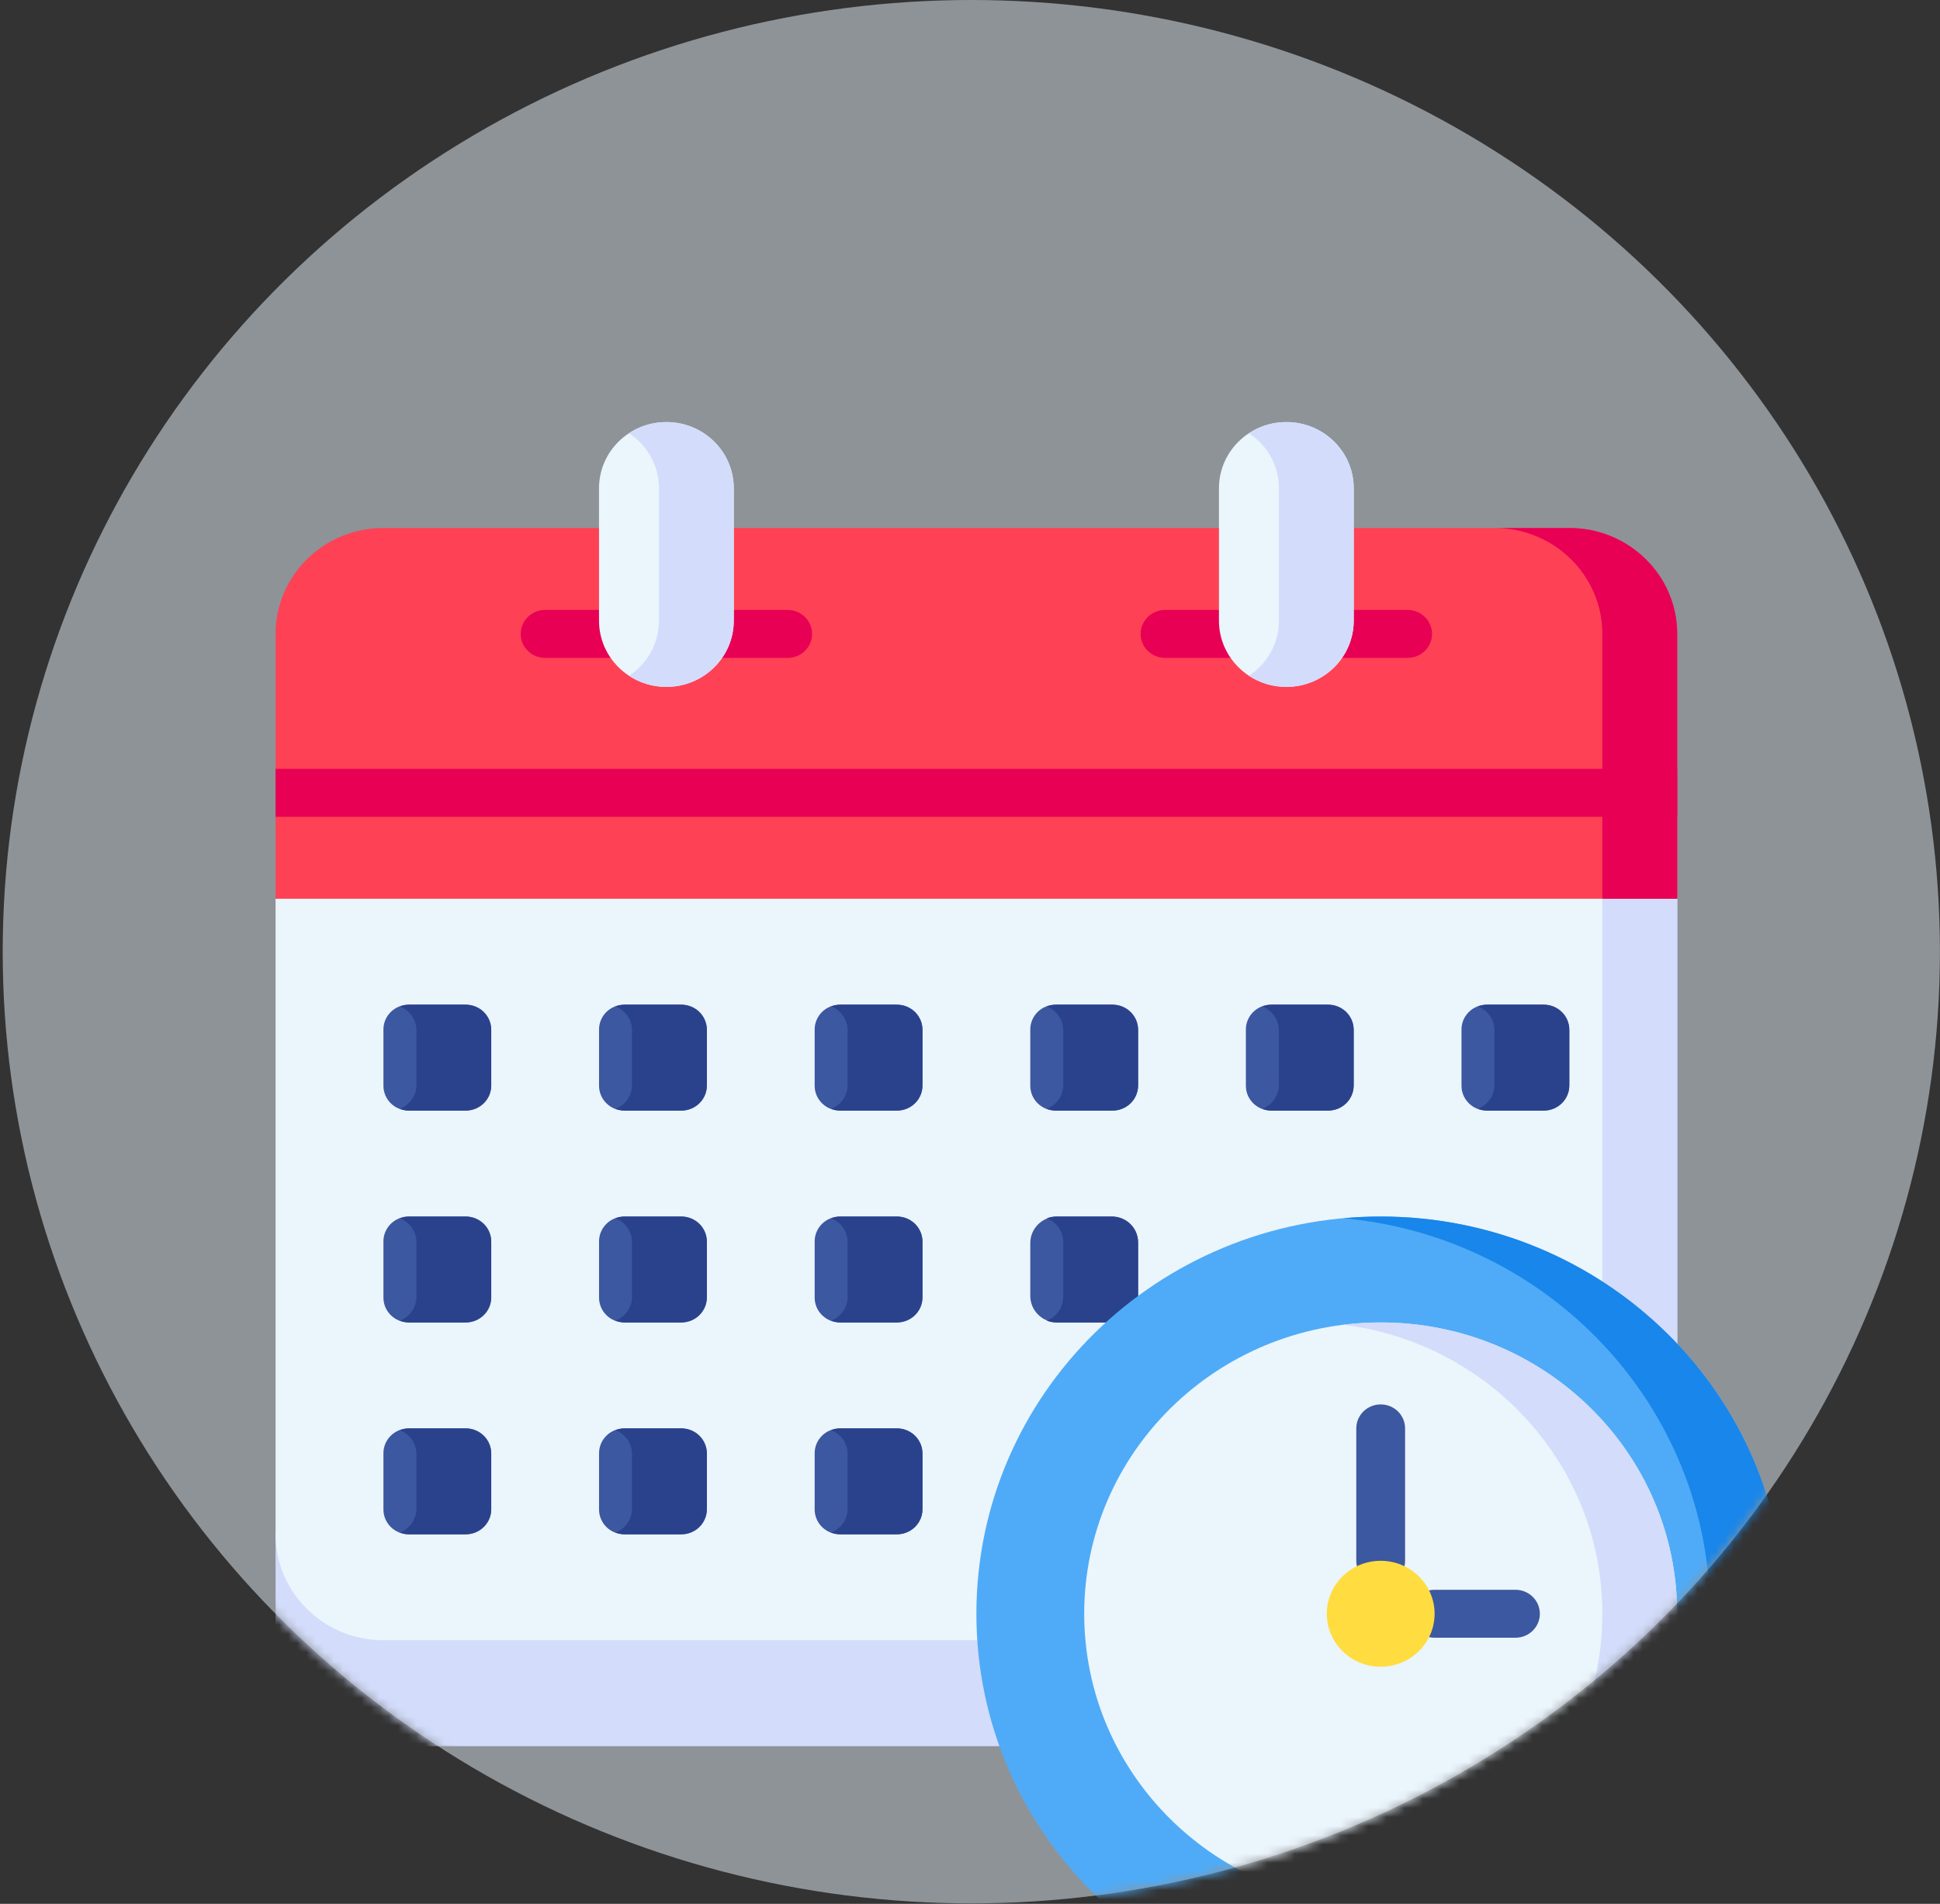 <svg width="212" height="208" viewBox="0 0 212 208" fill="none" xmlns="http://www.w3.org/2000/svg">
<rect x="0" y="0" width="212" height="208" fill="#333333" stroke="none"/>
<ellipse opacity="0.5" cx="106.144" cy="103.974" rx="105.848" ry="103.974" fill="#EBF5FC"/>
<mask id="mask0_1634_6918" style="mask-type:alpha" maskUnits="userSpaceOnUse" x="0" y="0" width="212" height="208">
<ellipse cx="106.144" cy="103.974" rx="105.848" ry="103.974" fill="#DADADA"/>
</mask>
<g mask="url(#mask0_1634_6918)">
<g clip-path="url(#clip0_1634_6918)">
<path d="M109.215 190.771H41.896C35.389 190.771 30.115 185.59 30.115 179.199V167.626H120.531L109.215 190.771Z" fill="#D3DCFB"/>
<path d="M183.284 98.189V146.808V179.198H41.896C35.389 179.198 30.115 174.017 30.115 167.626V98.189L112.59 69.257L183.284 98.189Z" fill="#EBF5FC"/>
<path d="M50.92 121.334H44.661C43.136 121.334 41.9 120.12 41.9 118.622V112.474C41.9 110.976 43.136 109.762 44.661 109.762H50.92C52.445 109.762 53.681 110.976 53.681 112.474V118.622C53.681 120.12 52.445 121.334 50.92 121.334Z" fill="#3C58A0"/>
<path d="M74.483 121.334H68.224C66.699 121.334 65.463 120.12 65.463 118.622V112.474C65.463 110.976 66.699 109.762 68.224 109.762H74.483C76.008 109.762 77.244 110.976 77.244 112.474V118.622C77.244 120.12 76.008 121.334 74.483 121.334Z" fill="#3C58A0"/>
<path d="M98.045 121.334H91.787C90.262 121.334 89.025 120.12 89.025 118.622V112.474C89.025 110.976 90.262 109.762 91.787 109.762H98.045C99.57 109.762 100.807 110.976 100.807 112.474V118.622C100.807 120.12 99.57 121.334 98.045 121.334Z" fill="#3C58A0"/>
<path d="M121.608 121.334H115.349C113.824 121.334 112.588 120.12 112.588 118.622V112.474C112.588 110.976 113.824 109.762 115.349 109.762H121.608C123.133 109.762 124.369 110.976 124.369 112.474V118.622C124.369 120.12 123.133 121.334 121.608 121.334Z" fill="#3C58A0"/>
<path d="M145.167 121.334H138.908C137.383 121.334 136.147 120.12 136.147 118.622V112.474C136.147 110.976 137.383 109.762 138.908 109.762H145.167C146.692 109.762 147.928 110.976 147.928 112.474V118.622C147.928 120.12 146.692 121.334 145.167 121.334Z" fill="#3C58A0"/>
<path d="M168.73 121.334H162.471C160.946 121.334 159.71 120.12 159.71 118.622V112.474C159.71 110.976 160.946 109.762 162.471 109.762H168.73C170.254 109.762 171.491 110.976 171.491 112.474V118.622C171.491 120.12 170.254 121.334 168.73 121.334Z" fill="#3C58A0"/>
<path d="M50.92 144.48H44.661C43.136 144.48 41.9 143.265 41.9 141.768V135.62C41.9 134.122 43.136 132.907 44.661 132.907H50.92C52.445 132.907 53.681 134.122 53.681 135.62V141.768C53.681 143.266 52.445 144.48 50.92 144.48Z" fill="#3C58A0"/>
<path d="M74.483 144.48H68.224C66.699 144.48 65.463 143.265 65.463 141.768V135.62C65.463 134.122 66.699 132.907 68.224 132.907H74.483C76.008 132.907 77.244 134.122 77.244 135.62V141.768C77.244 143.266 76.008 144.48 74.483 144.48Z" fill="#3C58A0"/>
<path d="M98.045 144.48H91.787C90.262 144.48 89.025 143.265 89.025 141.768V135.62C89.025 134.122 90.262 132.907 91.787 132.907H98.045C99.57 132.907 100.807 134.122 100.807 135.62V141.768C100.807 143.266 99.57 144.48 98.045 144.48Z" fill="#3C58A0"/>
<path d="M124.369 144.48V135.8C124.369 134.202 123.051 132.907 121.424 132.907H115.533C113.907 132.907 112.588 134.202 112.588 135.8V141.587C112.588 143.185 113.907 144.48 115.533 144.48H124.369Z" fill="#3C58A0"/>
<path d="M50.92 167.625H44.661C43.136 167.625 41.9 166.411 41.9 164.913V158.765C41.9 157.267 43.136 156.053 44.661 156.053H50.92C52.445 156.053 53.681 157.267 53.681 158.765V164.913C53.681 166.411 52.445 167.625 50.92 167.625Z" fill="#3C58A0"/>
<path d="M74.483 167.625H68.224C66.699 167.625 65.463 166.411 65.463 164.913V158.765C65.463 157.267 66.699 156.053 68.224 156.053H74.483C76.008 156.053 77.244 157.267 77.244 158.765V164.913C77.244 166.411 76.008 167.625 74.483 167.625Z" fill="#3C58A0"/>
<path d="M98.045 167.625H91.787C90.262 167.625 89.025 166.411 89.025 164.913V158.765C89.025 157.267 90.262 156.053 91.787 156.053H98.045C99.57 156.053 100.807 157.267 100.807 158.765V164.913C100.807 166.411 99.57 167.625 98.045 167.625Z" fill="#3C58A0"/>
<path d="M168.646 109.762H162.554C162.186 109.762 161.835 109.833 161.511 109.958C162.566 110.367 163.313 111.375 163.313 112.556V118.54C163.313 119.721 162.565 120.729 161.511 121.138C161.835 121.263 162.186 121.334 162.554 121.334H168.646C170.217 121.334 171.491 120.083 171.491 118.54V112.556C171.491 111.013 170.217 109.762 168.646 109.762Z" fill="#2A428C"/>
<path d="M145.084 109.762H138.991C138.623 109.762 138.272 109.833 137.948 109.958C139.003 110.367 139.75 111.375 139.75 112.556V118.54C139.75 119.721 139.003 120.729 137.948 121.138C138.272 121.263 138.623 121.334 138.991 121.334H145.084C146.655 121.334 147.928 120.083 147.928 118.54V112.556C147.928 111.013 146.655 109.762 145.084 109.762Z" fill="#2A428C"/>
<path d="M121.525 109.762H115.433C115.064 109.762 114.713 109.833 114.39 109.958C115.444 110.367 116.191 111.375 116.191 112.556V118.54C116.191 119.721 115.444 120.729 114.39 121.138C114.713 121.263 115.064 121.334 115.433 121.334H121.525C123.096 121.334 124.37 120.083 124.37 118.54V112.556C124.369 111.013 123.096 109.762 121.525 109.762Z" fill="#2A428C"/>
<path d="M97.962 109.762H91.87C91.501 109.762 91.15 109.833 90.827 109.958C91.881 110.367 92.629 111.375 92.629 112.556V118.54C92.629 119.721 91.881 120.729 90.827 121.138C91.15 121.263 91.501 121.334 91.87 121.334H97.962C99.533 121.334 100.807 120.083 100.807 118.54V112.556C100.806 111.013 99.533 109.762 97.962 109.762Z" fill="#2A428C"/>
<path d="M74.399 109.762H68.307C67.939 109.762 67.588 109.833 67.264 109.958C68.319 110.367 69.066 111.375 69.066 112.556V118.54C69.066 119.721 68.318 120.729 67.264 121.138C67.588 121.263 67.939 121.334 68.307 121.334H74.399C75.97 121.334 77.244 120.083 77.244 118.54V112.556C77.244 111.013 75.97 109.762 74.399 109.762Z" fill="#2A428C"/>
<path d="M50.837 109.762H44.745C44.376 109.762 44.025 109.833 43.702 109.958C44.756 110.367 45.503 111.375 45.503 112.556V118.54C45.503 119.721 44.756 120.729 43.702 121.138C44.025 121.263 44.376 121.334 44.745 121.334H50.837C52.408 121.334 53.682 120.083 53.682 118.54V112.556C53.681 111.013 52.408 109.762 50.837 109.762Z" fill="#2A428C"/>
<path d="M50.837 132.907H44.745C44.376 132.907 44.025 132.978 43.702 133.104C44.756 133.512 45.503 134.52 45.503 135.701V141.686C45.503 142.867 44.756 143.875 43.702 144.284C44.025 144.409 44.376 144.48 44.745 144.48H50.837C52.408 144.48 53.682 143.229 53.682 141.686V135.702C53.681 134.158 52.408 132.907 50.837 132.907Z" fill="#2A428C"/>
<path d="M50.837 156.053H44.745C44.376 156.053 44.025 156.124 43.702 156.249C44.756 156.658 45.503 157.666 45.503 158.847V164.831C45.503 166.013 44.756 167.02 43.702 167.429C44.025 167.555 44.376 167.626 44.745 167.626H50.837C52.408 167.626 53.682 166.375 53.682 164.832V158.847C53.681 157.303 52.408 156.053 50.837 156.053Z" fill="#2A428C"/>
<path d="M74.399 132.907H68.307C67.939 132.907 67.588 132.978 67.264 133.104C68.319 133.512 69.066 134.52 69.066 135.701V141.686C69.066 142.867 68.318 143.875 67.264 144.284C67.588 144.409 67.939 144.48 68.307 144.48H74.399C75.97 144.48 77.244 143.229 77.244 141.686V135.702C77.244 134.158 75.97 132.907 74.399 132.907Z" fill="#2A428C"/>
<path d="M74.399 156.053H68.307C67.939 156.053 67.588 156.124 67.264 156.249C68.319 156.658 69.066 157.666 69.066 158.847V164.831C69.066 166.013 68.318 167.02 67.264 167.429C67.588 167.555 67.939 167.626 68.307 167.626H74.399C75.97 167.626 77.244 166.375 77.244 164.832V158.847C77.244 157.303 75.97 156.053 74.399 156.053Z" fill="#2A428C"/>
<path d="M97.962 132.907H91.87C91.501 132.907 91.15 132.978 90.827 133.104C91.881 133.512 92.629 134.52 92.629 135.701V141.686C92.629 142.867 91.881 143.875 90.827 144.284C91.15 144.409 91.501 144.48 91.87 144.48H97.962C99.533 144.48 100.807 143.229 100.807 141.686V135.702C100.806 134.158 99.533 132.907 97.962 132.907Z" fill="#2A428C"/>
<path d="M124.369 144.48V135.701C124.369 134.158 123.096 132.907 121.524 132.907H115.432C115.064 132.907 114.713 132.978 114.389 133.104C115.444 133.512 116.191 134.52 116.191 135.701V141.686C116.191 142.867 115.444 143.875 114.389 144.284C114.713 144.409 115.064 144.48 115.432 144.48H124.369V144.48Z" fill="#2A428C"/>
<path d="M97.962 156.053H91.87C91.501 156.053 91.15 156.124 90.827 156.249C91.881 156.658 92.629 157.666 92.629 158.847V164.831C92.629 166.013 91.881 167.02 90.827 167.429C91.15 167.555 91.501 167.626 91.87 167.626H97.962C99.533 167.626 100.807 166.375 100.807 164.832V158.847C100.806 157.303 99.533 156.053 97.962 156.053Z" fill="#2A428C"/>
<path d="M175.1 94.84V146.808V179.199H183.284V146.808V98.189L175.1 94.84Z" fill="#D3DCFB"/>
<path d="M183.284 98.189V69.257C183.284 62.865 178.009 57.685 171.503 57.685H41.896C35.389 57.685 30.115 62.865 30.115 69.257V98.189H183.284Z" fill="#FF4155"/>
<path d="M67.237 71.877H59.568C58.095 71.877 56.902 70.704 56.902 69.257C56.902 67.811 58.095 66.638 59.568 66.638H67.237C68.71 66.638 69.903 67.811 69.903 69.257C69.903 70.704 68.709 71.877 67.237 71.877Z" fill="#E80054"/>
<path d="M86.076 71.877H78.408C76.934 71.877 75.741 70.704 75.741 69.257C75.741 67.811 76.935 66.638 78.408 66.638H86.076C87.549 66.638 88.743 67.811 88.743 69.257C88.743 70.704 87.549 71.877 86.076 71.877Z" fill="#E80054"/>
<path d="M134.983 71.877H127.315C125.841 71.877 124.648 70.704 124.648 69.257C124.648 67.811 125.842 66.638 127.315 66.638H134.983C136.456 66.638 137.65 67.811 137.65 69.257C137.65 70.704 136.456 71.877 134.983 71.877Z" fill="#E80054"/>
<path d="M153.823 71.877H146.154C144.681 71.877 143.488 70.704 143.488 69.257C143.488 67.811 144.681 66.638 146.154 66.638H153.823C155.296 66.638 156.49 67.811 156.49 69.257C156.49 70.704 155.296 71.877 153.823 71.877Z" fill="#E80054"/>
<path d="M80.185 67.81C80.185 71.805 76.889 75.043 72.822 75.043C68.756 75.043 65.459 71.805 65.459 67.81V53.344C65.459 49.35 68.755 46.111 72.822 46.111C76.888 46.111 80.185 49.35 80.185 53.344V67.81H80.185Z" fill="#EBF5FC"/>
<path d="M147.932 67.81C147.932 71.805 144.635 75.043 140.569 75.043C136.502 75.043 133.205 71.805 133.205 67.81V53.344C133.205 49.35 136.502 46.111 140.568 46.111C144.635 46.111 147.932 49.35 147.932 53.344V67.81H147.932Z" fill="#EBF5FC"/>
<path d="M140.569 46.111C139.057 46.111 137.653 46.56 136.483 47.328C138.459 48.625 139.762 50.835 139.762 53.345V67.81C139.762 70.32 138.459 72.53 136.483 73.827C137.652 74.594 139.057 75.044 140.569 75.044C144.635 75.044 147.932 71.805 147.932 67.811V53.344C147.932 49.35 144.636 46.111 140.569 46.111V46.111Z" fill="#D3DCFB"/>
<path d="M72.822 46.111C71.31 46.111 69.906 46.56 68.737 47.328C70.713 48.625 72.015 50.835 72.015 53.345V67.81C72.015 70.32 70.713 72.53 68.737 73.827C69.906 74.594 71.31 75.044 72.822 75.044C76.888 75.044 80.185 71.805 80.185 67.811V53.344C80.185 49.35 76.889 46.111 72.822 46.111V46.111Z" fill="#D3DCFB"/>
<path d="M171.503 57.684H163.322C169.828 57.684 175.102 62.865 175.102 69.256V98.189H183.283V69.256C183.284 62.865 178.009 57.684 171.503 57.684Z" fill="#E80054"/>
<path d="M30.115 83.996H183.284V89.235H30.115V83.996Z" fill="#E80054"/>
<path d="M150.879 219.703C175.279 219.703 195.059 200.273 195.059 176.305C195.059 152.337 175.279 132.907 150.879 132.907C126.479 132.907 106.699 152.337 106.699 176.305C106.699 200.273 126.479 219.703 150.879 219.703Z" fill="#4FABF7"/>
<path d="M150.879 208.131C168.773 208.131 183.278 193.882 183.278 176.306C183.278 158.729 168.773 144.48 150.879 144.48C132.986 144.48 118.481 158.729 118.481 176.306C118.481 193.882 132.986 208.131 150.879 208.131Z" fill="#EBF5FC"/>
<path d="M150.879 173.139C149.406 173.139 148.213 171.966 148.213 170.519V156.053C148.213 154.606 149.407 153.434 150.879 153.434C152.352 153.434 153.546 154.606 153.546 156.053V170.519C153.546 171.966 152.352 173.139 150.879 173.139Z" fill="#3C58A0"/>
<path d="M165.606 178.924H156.77C155.297 178.924 154.103 177.752 154.103 176.305C154.103 174.858 155.297 173.686 156.77 173.686H165.606C167.079 173.686 168.273 174.858 168.273 176.305C168.273 177.752 167.079 178.924 165.606 178.924Z" fill="#3C58A0"/>
<path d="M150.879 132.907C149.5 132.907 148.137 132.973 146.79 133.094C169.273 135.121 186.881 153.692 186.881 176.305C186.881 198.919 169.272 217.489 146.79 219.516C148.137 219.638 149.5 219.703 150.879 219.703C175.279 219.703 195.059 200.273 195.059 176.305C195.059 152.337 175.279 132.907 150.879 132.907Z" fill="#1886EA"/>
<path d="M150.879 144.48C149.495 144.48 148.132 144.566 146.793 144.732C162.757 146.705 175.106 160.089 175.106 176.306C175.106 192.523 162.757 205.906 146.793 207.88C148.132 208.045 149.495 208.131 150.879 208.131C168.773 208.131 183.278 193.882 183.278 176.306C183.278 158.729 168.773 144.48 150.879 144.48Z" fill="#D3DCFB"/>
<path d="M150.879 182.092C154.133 182.092 156.77 179.501 156.77 176.305C156.77 173.109 154.133 170.519 150.879 170.519C147.626 170.519 144.989 173.109 144.989 176.305C144.989 179.501 147.626 182.092 150.879 182.092Z" fill="#FFDD40"/>
</g>
</g>
<defs>
<clipPath id="clip0_1634_6918">
<rect width="176.72" height="173.592" fill="white" transform="translate(24.227 46.111)"/>
</clipPath>
</defs>
</svg>
